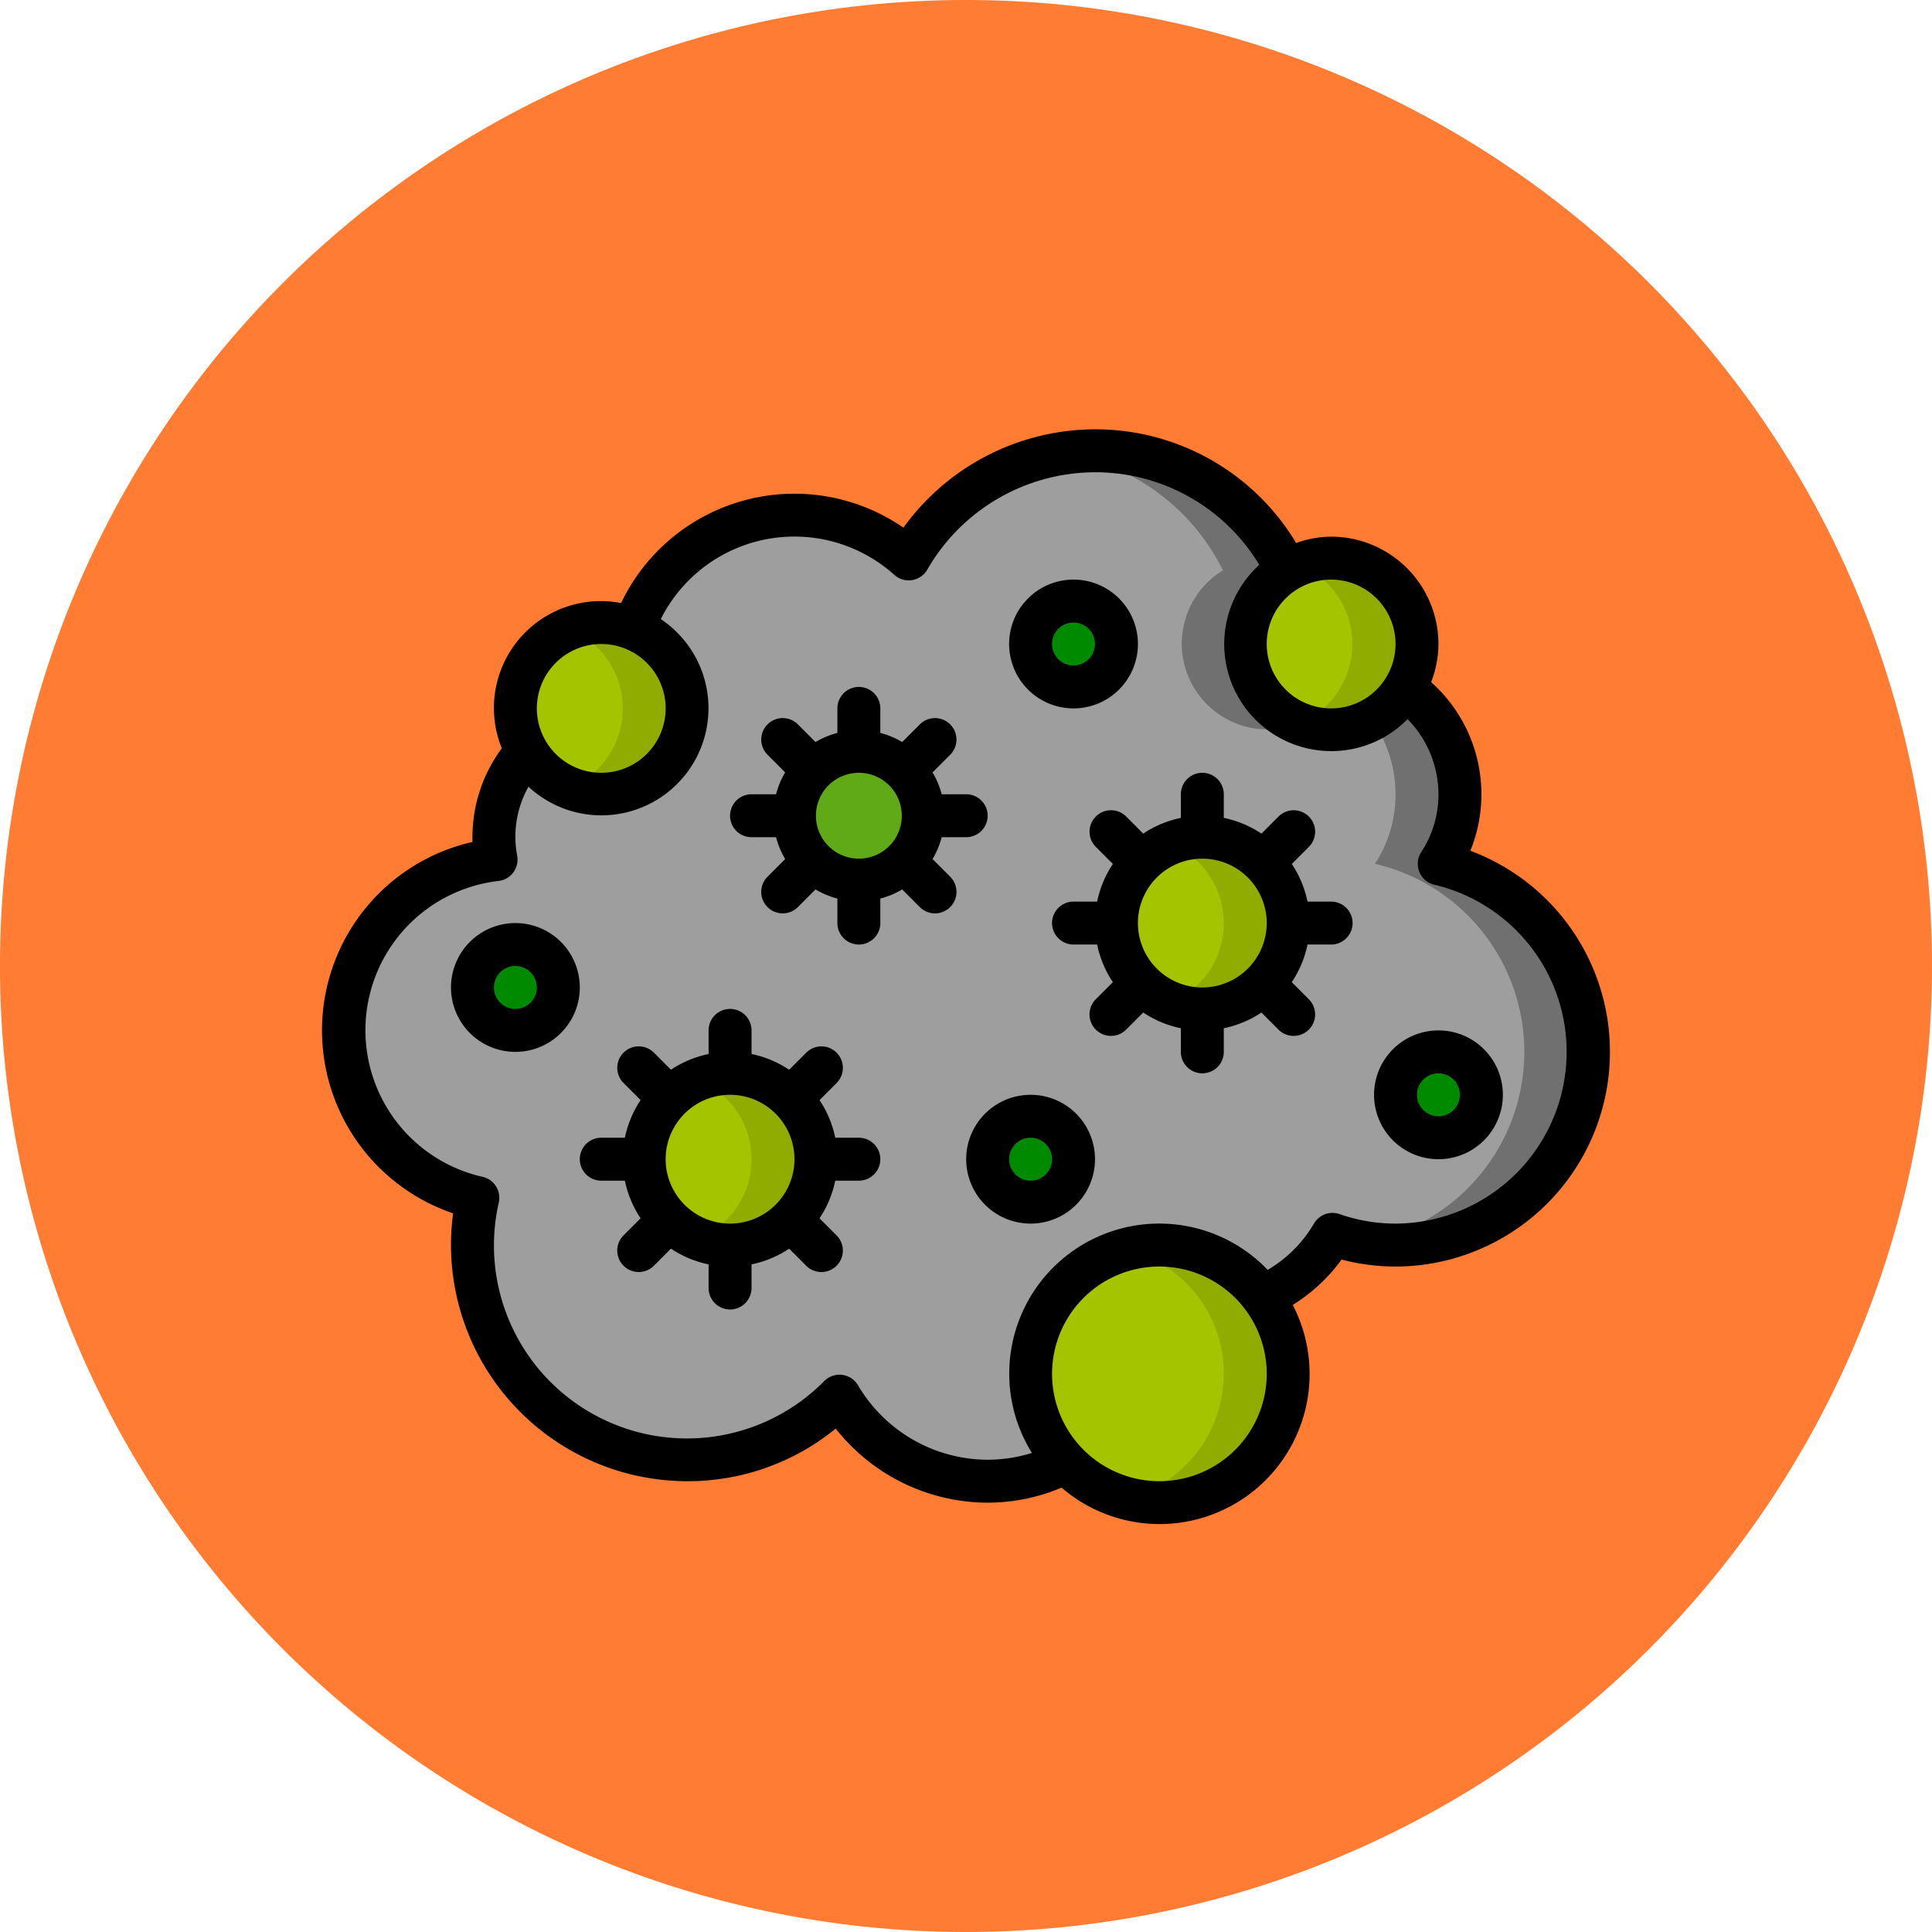 <svg xmlns="http://www.w3.org/2000/svg" width="90" height="90" viewBox="0 0 90 90">
  <g id="Grupo_1111120" data-name="Grupo 1111120" transform="translate(-860.051 -5486)">
    <path id="Trazado_895728" data-name="Trazado 895728" d="M45,0A45,45,0,1,1,0,45,45,45,0,0,1,45,0Z" transform="translate(860.051 5486)" fill="#ff7c32"/>
    <g id="nube_2_" data-name="nube (2)" transform="translate(875.06 5502)">
      <g id="Icons">
        <path id="Trazado_897779" data-name="Trazado 897779" d="M59,33a8.985,8.985,0,0,1-11.94,8.5,6.982,6.982,0,0,1-3.26,2.91A6,6,0,0,0,33,48a5.908,5.908,0,0,0,1.65,4.12A8,8,0,0,1,24.1,49.04,9.991,9.991,0,0,1,7.25,39.8,8,8,0,0,1,8.1,24.05,6.028,6.028,0,0,1,8,23a5.931,5.931,0,0,1,1.54-4,4,4,0,1,0,4.94-5.71,7.978,7.978,0,0,1,12.84-3.25,9.993,9.993,0,0,1,17.64.53,4,4,0,1,0,5.46,5.5A5.989,5.989,0,0,1,53,21a5.876,5.876,0,0,1-.96,3.24A9,9,0,0,1,59,33Z" fill="#9e9e9e"/>
        <path id="Trazado_897780" data-name="Trazado 897780" d="M41.96,10.57A3.995,3.995,0,0,0,45.5,17.7a3.987,3.987,0,0,1-.545-7.135A9.932,9.932,0,0,0,34.51,5.118,9.994,9.994,0,0,1,41.96,10.57Z" fill="#707070"/>
        <path id="Trazado_897781" data-name="Trazado 897781" d="M52.04,24.24A5.876,5.876,0,0,0,53,21a5.989,5.989,0,0,0-2.58-4.93,3.994,3.994,0,0,1-1.534,1.452A5.972,5.972,0,0,1,50,21a5.876,5.876,0,0,1-.96,3.24,8.991,8.991,0,0,1-.56,17.628A8.858,8.858,0,0,0,50,42a9,9,0,0,0,2.04-17.76Z" fill="#707070"/>
        <circle id="Elipse_11656" data-name="Elipse 11656" cx="4" cy="4" r="4" transform="translate(37 23)" fill="#a4c400"/>
        <path id="Trazado_897782" data-name="Trazado 897782" d="M41,23a3.984,3.984,0,0,0-1.5.3,3.992,3.992,0,0,1,0,7.406A4,4,0,1,0,41,23Z" fill="#90ac00"/>
        <circle id="Elipse_11657" data-name="Elipse 11657" cx="3" cy="3" r="3" transform="translate(22 19)" fill="#60a917"/>
        <circle id="Elipse_11658" data-name="Elipse 11658" cx="4" cy="4" r="4" transform="translate(15 34)" fill="#a4c400"/>
        <path id="Trazado_897783" data-name="Trazado 897783" d="M19,34a3.984,3.984,0,0,0-1.5.3,3.992,3.992,0,0,1,0,7.406A4,4,0,1,0,19,34Z" fill="#90ac00"/>
        <circle id="Elipse_11659" data-name="Elipse 11659" cx="2" cy="2" r="2" transform="translate(31 36)" fill="#008a00"/>
        <path id="Trazado_897784" data-name="Trazado 897784" d="M45,48a5.992,5.992,0,0,1-10.35,4.12A5.908,5.908,0,0,1,33,48a6,6,0,0,1,10.8-3.59A5.9,5.9,0,0,1,45,48Z" fill="#a4c400"/>
        <path id="Trazado_897785" data-name="Trazado 897785" d="M43.8,44.41a5.944,5.944,0,0,0-6.293-2.21A5.985,5.985,0,0,1,40.8,44.41,5.9,5.9,0,0,1,42,48a6,6,0,0,1-4.5,5.8,5.988,5.988,0,0,0,6.3-9.39Z" fill="#90ac00"/>
        <path id="Trazado_897786" data-name="Trazado 897786" d="M17,17a4,4,0,1,1-4-4,3.866,3.866,0,0,1,1.48.29A3.994,3.994,0,0,1,17,17Z" fill="#a4c400"/>
        <path id="Trazado_897787" data-name="Trazado 897787" d="M14.48,13.29A3.866,3.866,0,0,0,13,13a3.982,3.982,0,0,0-1.5.3,3.991,3.991,0,0,1,0,7.407,4,4,0,1,0,2.98-7.417Z" fill="#90ac00"/>
        <path id="Trazado_897788" data-name="Trazado 897788" d="M51,14a4,4,0,1,1-4-4A4.006,4.006,0,0,1,51,14Z" fill="#a4c400"/>
        <path id="Trazado_897789" data-name="Trazado 897789" d="M47,10a3.916,3.916,0,0,0-1.49.3,4,4,0,0,1,0,7.4A4,4,0,1,0,47,10Z" fill="#90ac00"/>
        <circle id="Elipse_11660" data-name="Elipse 11660" cx="2" cy="2" r="2" transform="translate(50 33)" fill="#008a00"/>
        <circle id="Elipse_11661" data-name="Elipse 11661" cx="2" cy="2" r="2" transform="translate(33 12)" fill="#008a00"/>
        <circle id="Elipse_11662" data-name="Elipse 11662" cx="2" cy="2" r="2" transform="translate(7 28)" fill="#008a00"/>
      </g>
      <g id="Icons_copy" data-name="Icons copy">
        <path id="Trazado_897790" data-name="Trazado 897790" d="M53.485,23.631A6.922,6.922,0,0,0,54,21a7,7,0,0,0-2.341-5.225A4.947,4.947,0,0,0,52,14a5.006,5.006,0,0,0-5-5,4.955,4.955,0,0,0-1.629.295A10.9,10.9,0,0,0,36,4a11.042,11.042,0,0,0-8.925,4.579,8.949,8.949,0,0,0-13.152,3.514,4.979,4.979,0,0,0-5.556,6.765A6.944,6.944,0,0,0,7,23q0,.109,0,.222a9,9,0,0,0-.9,17.3A10.792,10.792,0,0,0,6,42,11.013,11.013,0,0,0,17,53a10.893,10.893,0,0,0,6.922-2.45A9.037,9.037,0,0,0,31,54a8.908,8.908,0,0,0,3.444-.7,6.989,6.989,0,0,0,10.769-8.51,8.081,8.081,0,0,0,2.274-2.115A9.9,9.9,0,0,0,50,43a10,10,0,0,0,3.485-19.369ZM50,14a3,3,0,1,1-3-3,3,3,0,0,1,3,3ZM13,14a3,3,0,1,1-3,3,3,3,0,0,1,3-3ZM39,53a5,5,0,1,1,5-5,5,5,0,0,1-5,5ZM50,41a7.917,7.917,0,0,1-2.612-.445A1,1,0,0,0,46.2,41a6.052,6.052,0,0,1-2.156,2.156,6.989,6.989,0,0,0-10.982,8.527A6.951,6.951,0,0,1,31,52a7.031,7.031,0,0,1-6.038-3.466,1,1,0,0,0-1.573-.2A8.99,8.99,0,0,1,8.226,40.02a1,1,0,0,0-.758-1.2,7,7,0,0,1,.744-13.781,1,1,0,0,0,.873-1.166,4.759,4.759,0,0,1,.524-3.225,4.99,4.99,0,1,0,6.164-7.808,6.962,6.962,0,0,1,10.881-2.058,1,1,0,0,0,1.534-.248A9.04,9.04,0,0,1,36,6a8.919,8.919,0,0,1,7.654,4.311,4.987,4.987,0,1,0,6.907,7.19A5,5,0,0,1,52,21a4.885,4.885,0,0,1-.8,2.691,1,1,0,0,0,.609,1.523A8,8,0,0,1,50,41Z"/>
        <path id="Trazado_897791" data-name="Trazado 897791" d="M47,26H45.9a4.961,4.961,0,0,0-.732-1.753l.782-.783a1,1,0,1,0-1.414-1.414l-.782.783A4.969,4.969,0,0,0,42,22.1V21a1,1,0,0,0-2,0v1.1a4.969,4.969,0,0,0-1.753.732l-.782-.783a1,1,0,1,0-1.414,1.414l.782.783A4.961,4.961,0,0,0,36.1,26H35a1,1,0,0,0,0,2h1.1a4.961,4.961,0,0,0,.732,1.753l-.782.783a1,1,0,1,0,1.414,1.414l.782-.783A4.969,4.969,0,0,0,40,31.9V33a1,1,0,0,0,2,0V31.9a4.969,4.969,0,0,0,1.753-.732l.782.783a1,1,0,1,0,1.414-1.414l-.782-.783A4.961,4.961,0,0,0,45.9,28H47a1,1,0,0,0,0-2Zm-6,4a3,3,0,1,1,3-3A3,3,0,0,1,41,30Z"/>
        <path id="Trazado_897792" data-name="Trazado 897792" d="M28.433,24.019A3.915,3.915,0,0,0,28.858,23H30a1,1,0,0,0,0-2H28.858a3.915,3.915,0,0,0-.425-1.019l.809-.81a1,1,0,1,0-1.414-1.414l-.809.81A3.915,3.915,0,0,0,26,18.142V17a1,1,0,0,0-2,0v1.142a3.915,3.915,0,0,0-1.019.425l-.809-.81a1,1,0,1,0-1.414,1.414l.809.81A3.915,3.915,0,0,0,21.142,21H20a1,1,0,0,0,0,2h1.142a3.915,3.915,0,0,0,.425,1.019l-.809.81a1,1,0,1,0,1.414,1.414l.809-.81A3.915,3.915,0,0,0,24,25.858V27a1,1,0,0,0,2,0V25.858a3.915,3.915,0,0,0,1.019-.425l.809.81a1,1,0,1,0,1.414-1.414ZM25,24a2,2,0,1,1,2-2A2,2,0,0,1,25,24Z"/>
        <path id="Trazado_897793" data-name="Trazado 897793" d="M25,37H23.9a4.961,4.961,0,0,0-.732-1.753l.782-.783a1,1,0,1,0-1.414-1.414l-.782.783A4.969,4.969,0,0,0,20,33.1V32a1,1,0,0,0-2,0v1.1a4.969,4.969,0,0,0-1.753.732l-.782-.783a1,1,0,1,0-1.414,1.414l.782.783A4.961,4.961,0,0,0,14.1,37H13a1,1,0,0,0,0,2h1.1a4.961,4.961,0,0,0,.732,1.753l-.782.783a1,1,0,1,0,1.414,1.414l.782-.783A4.969,4.969,0,0,0,18,42.9V44a1,1,0,0,0,2,0V42.9a4.969,4.969,0,0,0,1.753-.732l.782.783a1,1,0,1,0,1.414-1.414l-.782-.783A4.961,4.961,0,0,0,23.9,39H25a1,1,0,0,0,0-2Zm-6,4a3,3,0,1,1,3-3A3,3,0,0,1,19,41Z"/>
        <path id="Trazado_897794" data-name="Trazado 897794" d="M33,35a3,3,0,1,0,3,3A3,3,0,0,0,33,35Zm0,4a1,1,0,1,1,1-1A1,1,0,0,1,33,39Z"/>
        <path id="Trazado_897795" data-name="Trazado 897795" d="M52,32a3,3,0,1,0,3,3A3,3,0,0,0,52,32Zm0,4a1,1,0,1,1,1-1A1,1,0,0,1,52,36Z"/>
        <path id="Trazado_897796" data-name="Trazado 897796" d="M35,17a3,3,0,1,0-3-3A3,3,0,0,0,35,17Zm0-4a1,1,0,1,1-1,1A1,1,0,0,1,35,13Z"/>
        <path id="Trazado_897797" data-name="Trazado 897797" d="M9,27a3,3,0,1,0,3,3A3,3,0,0,0,9,27Zm0,4a1,1,0,1,1,1-1A1,1,0,0,1,9,31Z"/>
      </g>
    </g>
  </g>
</svg>
